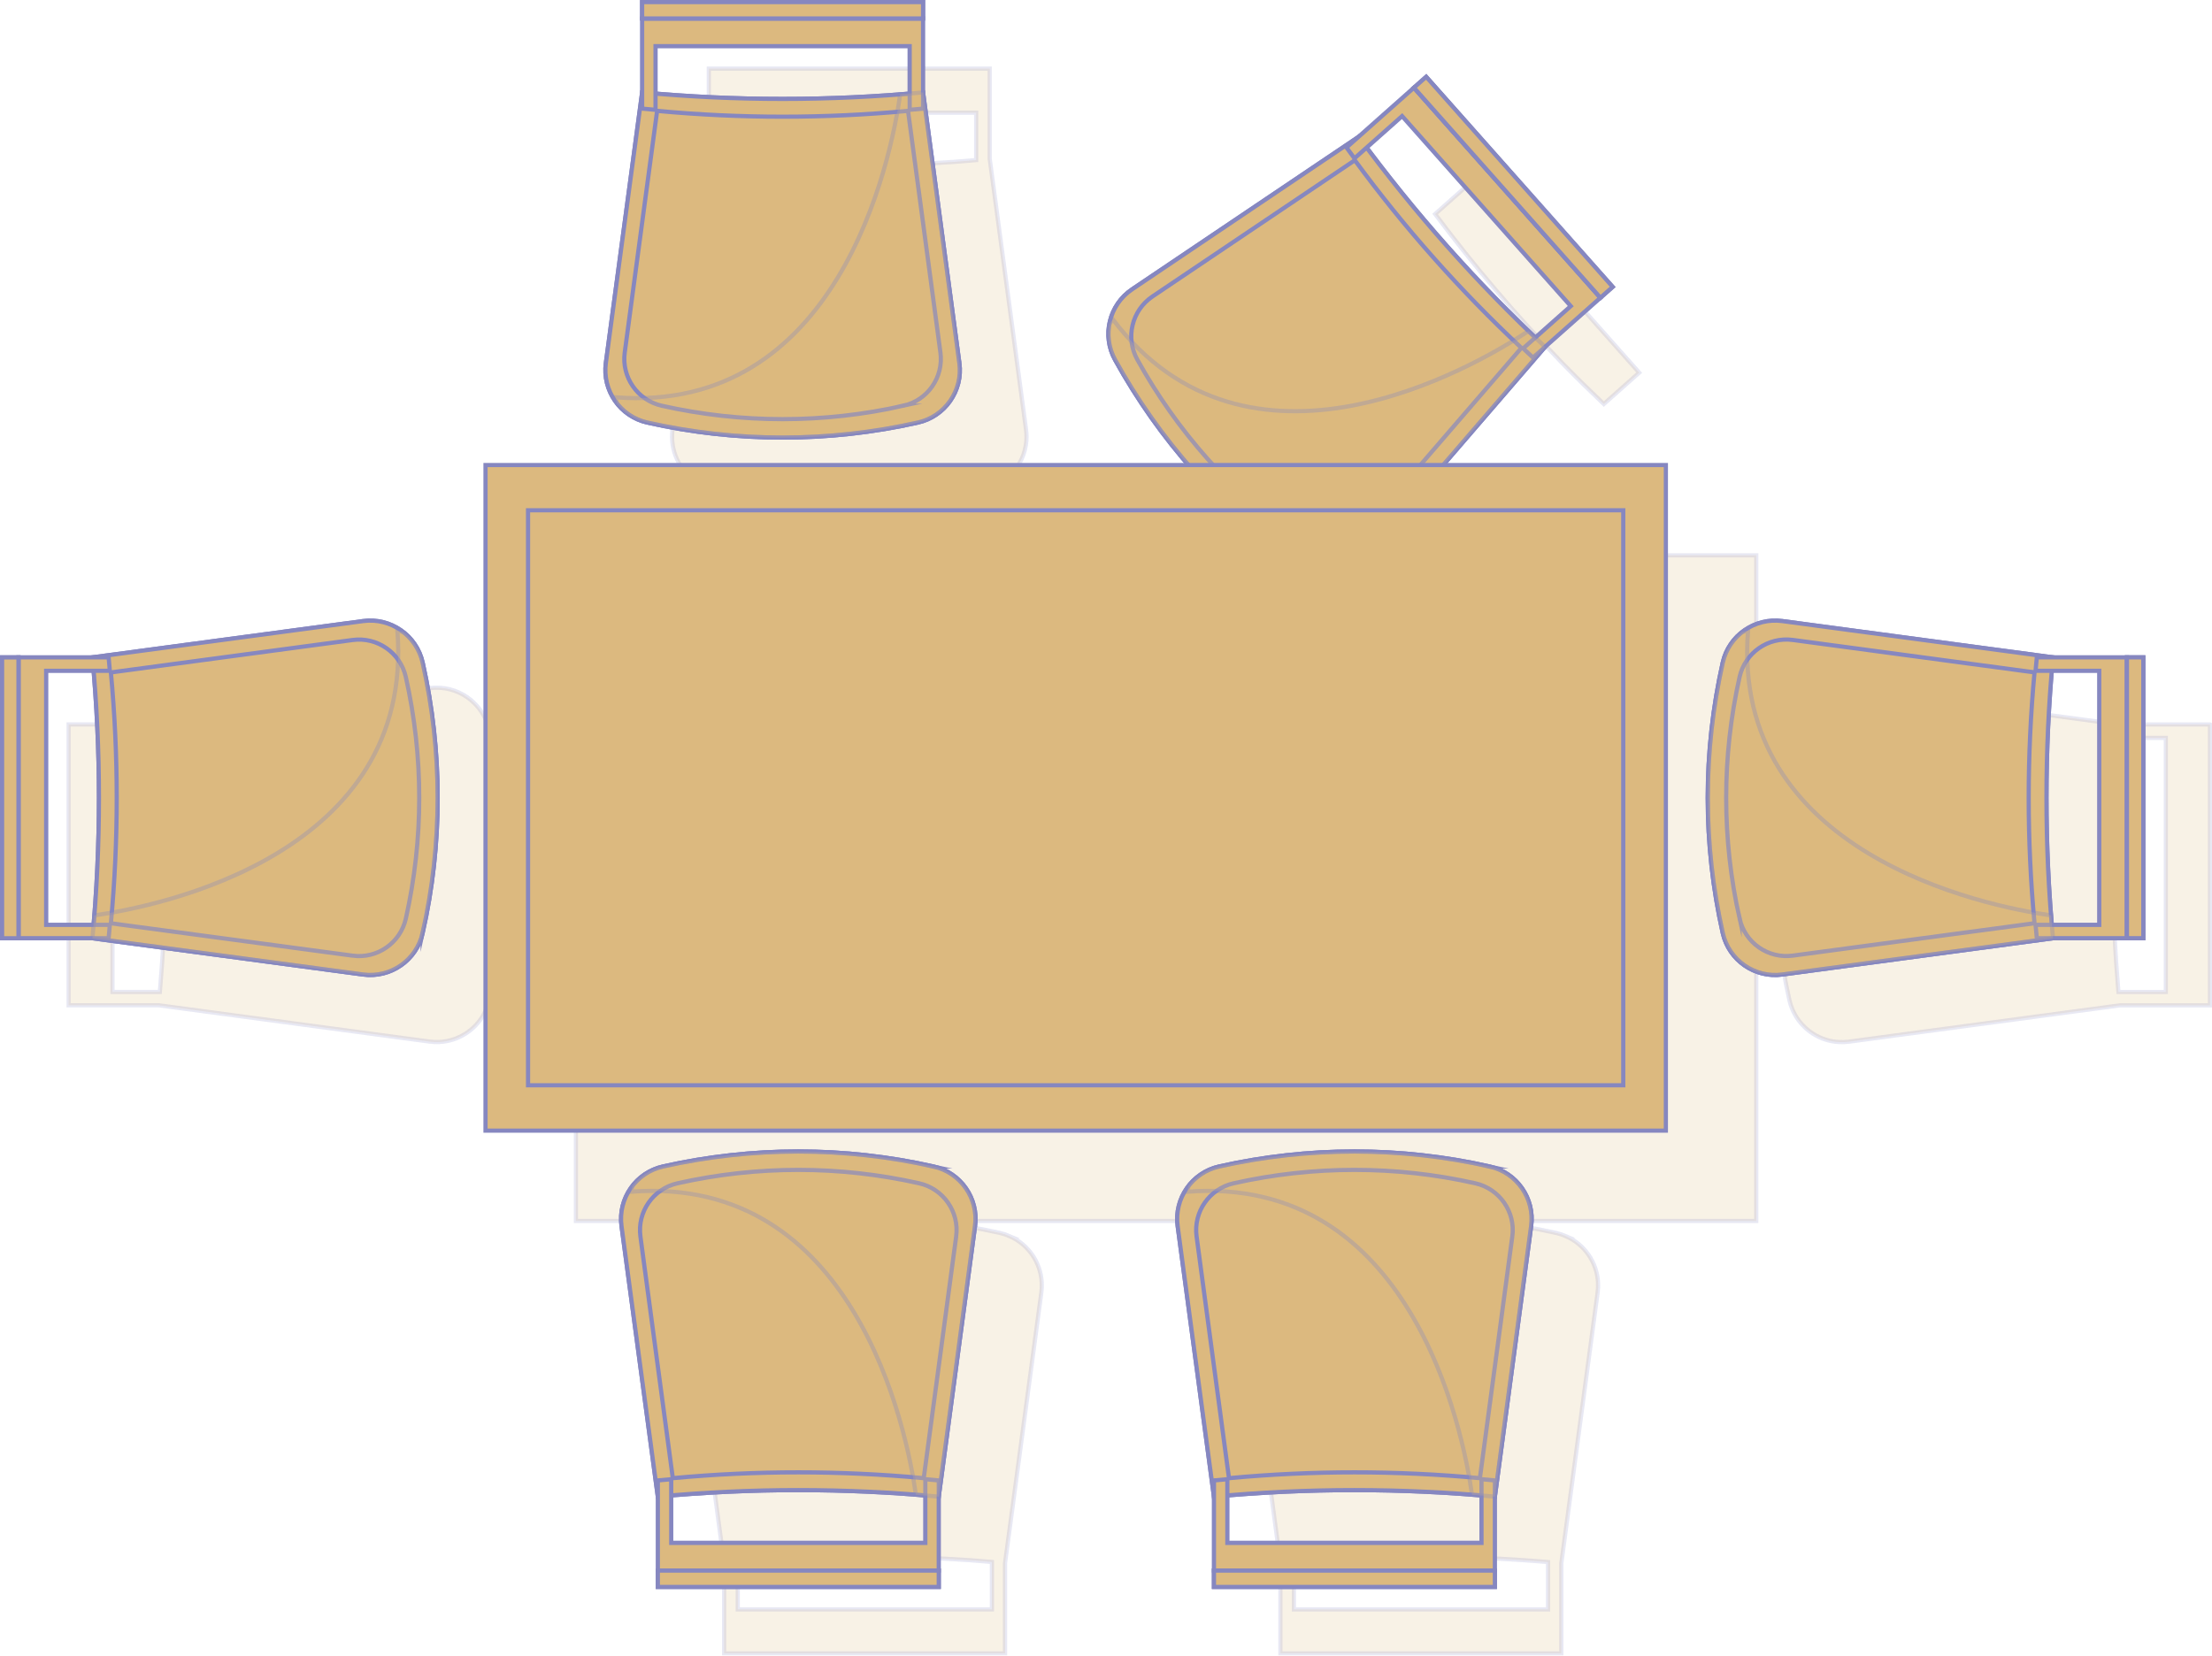 <?xml version="1.0" encoding="UTF-8"?>
<svg xmlns="http://www.w3.org/2000/svg" viewBox="0 0 527.18 394.65">
  <defs>
    <style>
      .cls-1 {
        isolation: isolate;
      }

      .cls-2 {
        mix-blend-mode: screen;
        opacity: .27;
      }

      .cls-2, .cls-3, .cls-4, .cls-5 {
        fill: #c38722;
        stroke: #2e3192;
        stroke-miterlimit: 10;
      }

      .cls-6 {
        opacity: .58;
      }

      .cls-4 {
        opacity: .19;
      }

      .cls-4, .cls-5 {
        mix-blend-mode: multiply;
      }

      .cls-5 {
        opacity: .32;
      }
    </style>
  </defs>
  <g class="cls-1">
    <g id="Layer_1" data-name="Layer 1">
      <g class="cls-6">
        <g>
          <path class="cls-4" d="m163.14,112.34c.13.15.26.29.4.43.01.01.02.03.04.04.12.13.23.26.36.39.11.11.23.21.35.32.03.03.06.06.09.08.23.21.47.41.71.6.06.05.12.09.18.13.16.12.31.24.47.35.07.05.15.09.23.14.09.06.19.12.29.18.22.13.43.26.66.39.14.07.28.14.42.2.16.08.32.17.49.24.03.01.07.03.11.04.19.08.39.15.59.23.16.06.32.13.49.18.35.11.7.21,1.06.29.02,0,.05.01.07.02h0c6.63,1.49,13.34,2.52,20.09,3.08,1.35.11,2.7.21,4.05.28,2.7.15,5.4.22,8.11.22,10.81,0,21.63-1.19,32.24-3.58h0c1.21-.27,2.35-.71,3.39-1.29,1.74-.96,3.2-2.3,4.31-3.89.22-.32.43-.65.62-.98.38-.67.71-1.38.97-2.12.26-.74.45-1.5.57-2.29.18-1.18.2-2.4.03-3.63l-8.65-64.5h0v-21.53h0s-66.95,0-66.95,0h0v21.53h0l-8.65,64.5c-.33,2.47.07,4.88,1.03,7,.48,1.06,1.11,2.05,1.86,2.94Zm8.95-85.47h60.56v11.29c-1.72.14-3.44.3-5.16.42-8.36.58-16.74.87-25.12.87-10.1,0-20.2-.45-30.28-1.3v-11.29Z"/>
          <path class="cls-4" d="m240.68,294.68c-.74-.32-1.52-.58-2.34-.77h0c-5.16-1.16-10.37-2.03-15.6-2.63-1.49-.17-2.99-.32-4.49-.45-2.64-.22-5.29-.36-7.94-.44-.07,0-.14,0-.22,0-1.33-.04-2.67-.06-4-.06-2.7,0-5.41.07-8.11.22-1.35.07-2.7.17-4.05.28-6.74.56-13.45,1.59-20.09,3.08h0s-.05.02-.08.02c-.36.08-.71.18-1.06.29-.17.05-.33.12-.49.18-.2.07-.4.14-.59.22-.2.09-.4.19-.6.28-.14.07-.28.13-.42.21-.23.12-.44.25-.66.39-.1.06-.19.11-.29.18-.24.16-.47.32-.7.49-.06.04-.12.09-.18.13-.25.19-.48.39-.71.6-.03.03-.06.06-.1.09-.25.23-.48.46-.71.7-.01.01-.02.03-.04.04-2.24,2.43-3.52,5.69-3.39,9.15.02.41.05.82.11,1.23l8.65,64.5h0v21.53h0s66.95,0,66.95,0h0v-21.53h0s0,0,0,0l8.65-64.5c.11-.82.14-1.64.09-2.44-.27-4.8-3.24-9.07-7.64-10.99Zm-4.29,88.96h-60.56v-11.29c4.51-.38,9.02-.7,13.53-.91,2.79-.13,5.58-.23,8.37-.29,2.79-.06,5.58-.1,8.38-.1,8.38,0,16.76.29,25.12.87,1.72.12,3.44.28,5.16.42v11.29Z"/>
          <path class="cls-4" d="m373.23,294.68c-.74-.32-1.52-.58-2.34-.77h0c-5.17-1.16-10.4-2.04-15.64-2.64-1.48-.17-2.96-.32-4.44-.44-1.35-.11-2.7-.21-4.05-.28-2.7-.15-5.4-.22-8.11-.22-5.41,0-10.81.3-16.19.9-1.35.15-2.69.32-4.03.5-2.68.37-5.36.82-8.02,1.34-1.33.26-2.66.54-3.99.84h0s-.05.02-.08.02c-.36.08-.71.18-1.06.29-.17.05-.33.12-.49.18-.2.07-.4.14-.59.22-.2.09-.4.19-.6.28-.14.07-.28.13-.42.21-.23.12-.44.25-.66.39-.1.06-.19.11-.29.18-.24.16-.47.32-.7.49-.06.04-.12.09-.18.13-.25.19-.48.39-.71.6-.03.03-.06.06-.1.09-.25.23-.48.46-.71.7-.01.01-.02.03-.04.04-2.24,2.43-3.52,5.69-3.39,9.15.02.41.05.82.11,1.23l8.65,64.5v21.53h0s66.95,0,66.95,0h0v-21.53h0s0,0,0,0l8.65-64.5c.11-.82.14-1.64.09-2.44-.27-4.8-3.24-9.07-7.64-10.99Zm-42.95,76.48c2.79-.06,5.58-.1,8.38-.1,10.1,0,20.2.45,30.28,1.3v11.29h-60.56v-11.29c7.29-.61,14.59-1.03,21.9-1.2Z"/>
          <path class="cls-4" d="m382.23,96.32c-3.37-3.21-6.69-6.47-9.94-9.81-10.84-11.16-20.94-23.02-30.26-35.49l8.44-7.49,40.2,45.3-8.44,7.49Z"/>
          <path class="cls-4" d="m526.67,172.7h-21.53l-64.5-8.65c-.82-.11-1.64-.14-2.44-.09-.4.02-.8.06-1.19.12-.78.12-1.55.31-2.29.57-.37.13-.73.27-1.08.44-.71.32-1.38.71-2.02,1.15-.32.22-.63.46-.92.71-.15.13-.29.26-.43.4-.01.01-.02.02-.04.03-.24.23-.48.46-.71.71-.03.03-.05.06-.08.09-.21.23-.41.47-.6.72-.05.06-.09.12-.13.18-.17.23-.34.46-.49.7-.06.09-.12.19-.17.28-.13.22-.27.43-.39.66-.07.13-.14.27-.2.41-.1.2-.2.4-.28.6-.08.19-.15.39-.22.59-.06.16-.13.32-.18.49-.11.34-.21.7-.29,1.06,0,.03-.02.05-.02.08h0c-.3,1.33-.58,2.66-.84,3.99-.52,2.66-.97,5.34-1.34,8.02-.19,1.34-.35,2.69-.5,4.03-.6,5.38-.9,10.79-.9,16.19,0,2.7.07,5.41.22,8.11.15,2.7.37,5.4.67,8.09.3,2.69.67,5.38,1.12,8.05.45,2.68.97,5.34,1.57,7.99h0c.18.81.44,1.59.76,2.32.16.37.34.73.53,1.07,2.11,3.82,6.07,6.34,10.47,6.59.8.05,1.62.02,2.44-.09l64.5-8.65h0s0,0,0,0h21.53v-66.95h0Zm-10.5,63.76h-11.29c-.38-4.51-.7-9.02-.91-13.53-.13-2.79-.23-5.58-.29-8.37-.06-2.79-.1-5.58-.1-8.38s.03-5.59.1-8.38c.17-7.31.58-14.61,1.2-21.9h11.29v60.56Z"/>
          <path class="cls-4" d="m119.23,189.98c-.15-1.35-.32-2.69-.5-4.03-.37-2.68-.82-5.36-1.34-8.02-.26-1.33-.54-2.66-.84-3.99h0s-.02-.05-.02-.08c-.08-.36-.18-.71-.29-1.06-.05-.17-.12-.33-.18-.49-.07-.2-.14-.4-.22-.59-.09-.2-.19-.4-.28-.6-.07-.14-.13-.28-.2-.41-.12-.23-.25-.44-.39-.66-.06-.09-.11-.19-.17-.28-.16-.24-.32-.47-.49-.7-.04-.06-.09-.12-.13-.18-.19-.25-.39-.49-.6-.72-.03-.03-.05-.06-.08-.09-.23-.25-.46-.48-.71-.71-.01-.01-.02-.02-.04-.03-.14-.13-.28-.27-.43-.4-.3-.25-.61-.49-.92-.71-.64-.44-1.31-.83-2.02-1.15-.35-.16-.72-.31-1.08-.44-.74-.26-1.5-.45-2.29-.57-.39-.06-.79-.1-1.19-.12-.8-.05-1.62-.02-2.44.09l-64.5,8.65h-21.53v66.95h21.53s64.5,8.65,64.5,8.65c.82.11,1.64.14,2.44.09,4.41-.25,8.36-2.77,10.47-6.59.19-.35.37-.7.53-1.07.32-.74.58-1.51.76-2.32h0c.6-2.65,1.12-5.32,1.57-7.99.45-2.68.82-5.36,1.12-8.05.3-2.69.52-5.39.67-8.09.15-2.7.22-5.4.22-8.11,0-5.41-.3-10.81-.9-16.19Zm-92.42,46.47v-60.56h11.29c.61,7.29,1.03,14.59,1.2,21.9.06,2.79.1,5.58.1,8.38s-.03,5.59-.1,8.38c-.06,2.79-.16,5.58-.29,8.37-.21,4.51-.53,9.02-.91,13.53h-11.29Z"/>
        </g>
        <g>
          <g>
            <path class="cls-3" d="m228.64,86.53l-8.65-64.5h0c-22.27,2.07-44.68,2.07-66.95,0h0l-8.65,64.5c-.88,6.58,3.41,12.74,9.89,14.2h0c21.23,4.77,43.25,4.77,64.48,0h0c6.48-1.46,10.77-7.62,9.89-14.2Z"/>
            <polygon class="cls-2" points="156.23 22.33 156.23 11 216.8 11 216.8 22.33 219.99 22.03 219.99 22.03 219.99 .55 153.04 .55 153.04 22.03 156.23 22.33"/>
          </g>
          <path class="cls-3" d="m228.64,86.53l-8.65-64.5c-22.27,2.07-44.68,2.07-66.95,0l-8.65,64.5c-.88,6.58,3.41,12.74,9.89,14.2h0c21.23,4.77,43.25,4.77,64.48,0h0c6.48-1.46,10.77-7.62,9.89-14.2Zm-13.33,10.19h0c-18.96,4.26-38.63,4.26-57.59,0h0c-5.78-1.3-9.62-6.81-8.83-12.68l7.72-57.61c19.89,1.85,39.91,1.85,59.8,0l7.72,57.61c.79,5.88-3.04,11.38-8.83,12.68Z"/>
          <polygon class="cls-3" points="156.23 26.18 156.23 11 216.8 11 216.8 26.18 219.99 25.89 219.99 25.89 219.99 4.4 153.04 4.4 153.04 25.89 156.23 26.18"/>
          <rect class="cls-3" x="153.04" y=".5" width="66.95" height="3.9"/>
          <rect class="cls-3" x="153.04" y=".5" width="66.95" height="3.9"/>
          <path class="cls-5" d="m218.75,100.73h0c6.48-1.46,10.77-7.62,9.89-14.2l-8.65-64.5c-1.82.17-3.63.3-5.45.44-2.22,15.93-14.74,76.36-67.88,72.24.11.48.22.93.33,1.39,1.76,2.26,4.28,3.95,7.28,4.62h0c21.23,4.77,43.25,4.77,64.48,0Z"/>
        </g>
        <g>
          <g>
            <path class="cls-3" d="m86.53,232.3l-64.5-8.65h0c2.07-22.27,2.07-44.68,0-66.95h0l64.5-8.65c6.58-.88,12.74,3.41,14.2,9.89h0c4.77,21.23,4.77,43.25,0,64.48h0c-1.46,6.48-7.62,10.77-14.2,9.89Z"/>
            <polygon class="cls-2" points="22.33 159.9 11 159.9 11 220.46 22.33 220.46 22.03 223.65 22.03 223.65 .55 223.65 .55 156.7 22.03 156.7 22.33 159.9"/>
          </g>
          <path class="cls-3" d="m100.73,222.42h0c4.77-21.23,4.77-43.25,0-64.48h0c-1.46-6.48-7.62-10.77-14.2-9.89l-64.5,8.65c2.07,22.27,2.07,44.68,0,66.95l64.5,8.65c6.58.88,12.74-3.41,14.2-9.89Zm-16.69,5.39l-57.61-7.72c1.85-19.89,1.85-39.91,0-59.8l57.61-7.73c5.88-.79,11.38,3.04,12.68,8.83h0c4.26,18.96,4.26,38.63,0,57.59h0c-1.3,5.79-6.81,9.62-12.68,8.83Z"/>
          <polygon class="cls-3" points="26.18 159.9 11 159.9 11 220.46 26.18 220.46 25.89 223.65 25.89 223.65 4.4 223.65 4.4 156.7 25.89 156.7 26.18 159.9"/>
          <rect class="cls-3" x="-31.02" y="188.23" width="66.95" height="3.9" transform="translate(192.63 187.72) rotate(90)"/>
          <rect class="cls-3" x="-31.02" y="188.23" width="66.95" height="3.9" transform="translate(192.63 187.73) rotate(90)"/>
          <path class="cls-5" d="m100.73,222.42h0c-1.46,6.48-7.62,10.77-14.2,9.89l-64.5-8.65c.17-1.82.3-3.63.44-5.45,15.93-2.22,76.36-14.74,72.24-67.88.48.11.93.22,1.39.33,2.26,1.76,3.95,4.28,4.62,7.28h0c4.77,21.23,4.77,43.25,0,64.48Z"/>
        </g>
        <g>
          <g>
            <path class="cls-3" d="m325.74,131.96l42.5-49.28h0c-16.33-15.28-31.21-32.04-44.44-50.07h0l-53.98,36.35c-5.51,3.71-7.27,11.01-4.06,16.82h0c10.52,19.05,25.14,35.52,42.8,48.22h0c5.39,3.88,12.85,3,17.18-2.03Z"/>
            <polygon class="cls-2" points="325.69 35.19 334.16 27.67 374.36 72.97 365.89 80.49 368.24 82.68 368.24 82.68 384.3 68.42 339.86 18.34 323.79 32.6 325.69 35.19"/>
          </g>
          <path class="cls-3" d="m325.74,131.96l42.5-49.28c-16.33-15.28-31.21-32.04-44.44-50.07l-53.98,36.35c-5.51,3.71-7.27,11.01-4.06,16.82h0c10.52,19.05,25.14,35.52,42.8,48.22h0c5.39,3.88,12.85,3,17.18-2.03Zm-16.47-3.2h0c-15.78-11.35-28.83-26.06-38.23-43.07h0c-2.87-5.19-1.29-11.71,3.63-15.02l48.22-32.47c11.82,16.11,25.11,31.08,39.7,44.73l-37.96,44.02c-3.87,4.49-10.53,5.28-15.35,1.82Z"/>
          <polygon class="cls-3" points="322.81 37.75 334.16 27.67 374.36 72.97 363.01 83.05 365.35 85.24 365.35 85.24 381.42 70.98 336.98 20.9 320.91 35.16 322.81 37.75"/>
          <rect class="cls-3" x="327.18" y="42.7" width="66.95" height="3.9" transform="translate(154.65 -254.73) rotate(48.41)"/>
          <rect class="cls-3" x="327.18" y="42.69" width="66.95" height="3.9" transform="translate(154.65 -254.73) rotate(48.41)"/>
          <path class="cls-5" d="m308.55,134h0c5.39,3.88,12.85,3,17.18-2.03l42.5-49.28c-1.33-1.25-2.64-2.52-3.95-3.78-13.39,8.91-66.9,39.67-99.08-2.81-.28.4-.55.78-.82,1.17-.52,2.82-.11,5.83,1.37,8.51h0c10.52,19.05,25.14,35.52,42.8,48.22Z"/>
        </g>
        <g>
          <rect class="cls-4" x="137.26" y="132.39" width="281.31" height="158.67" transform="translate(555.82 423.44) rotate(180)"/>
          <g>
            <rect class="cls-3" x="115.71" y="110.84" width="281.31" height="158.67" transform="translate(512.73 380.36) rotate(180)"/>
            <rect class="cls-3" x="187.83" y="59.67" width="137.06" height="261.02" transform="translate(446.54 -66.19) rotate(90)"/>
          </g>
        </g>
        <g>
          <g>
            <path class="cls-3" d="m424.78,232.3l64.5-8.65h0c-2.07-22.27-2.07-44.68,0-66.95h0l-64.5-8.65c-6.58-.88-12.74,3.41-14.2,9.89h0c-4.77,21.23-4.77,43.25,0,64.48h0c1.46,6.48,7.62,10.77,14.2,9.89Z"/>
            <polygon class="cls-2" points="488.99 159.9 500.31 159.9 500.31 220.46 488.99 220.46 489.29 223.65 489.29 223.65 510.77 223.65 510.77 156.7 489.29 156.7 488.99 159.9"/>
          </g>
          <path class="cls-3" d="m424.78,232.3l64.5-8.65c-2.07-22.27-2.07-44.68,0-66.95l-64.5-8.65c-6.58-.88-12.74,3.41-14.2,9.89h0c-4.77,21.23-4.77,43.25,0,64.48h0c1.46,6.48,7.62,10.77,14.2,9.89Zm-10.19-13.33h0c-4.26-18.96-4.26-38.63,0-57.59h0c1.3-5.79,6.81-9.62,12.68-8.83l57.61,7.73c-1.85,19.89-1.85,39.91,0,59.8l-57.61,7.72c-5.88.79-11.38-3.04-12.68-8.83Z"/>
          <polygon class="cls-3" points="485.13 159.9 500.31 159.9 500.31 220.46 485.13 220.46 485.43 223.65 485.43 223.65 506.91 223.65 506.91 156.7 485.43 156.7 485.13 159.9"/>
          <rect class="cls-3" x="475.39" y="188.23" width="66.95" height="3.9" transform="translate(699.04 -318.69) rotate(90)"/>
          <rect class="cls-3" x="475.39" y="188.23" width="66.95" height="3.9" transform="translate(699.04 -318.69) rotate(90)"/>
          <path class="cls-5" d="m410.58,222.42h0c1.46,6.48,7.62,10.77,14.2,9.89l64.5-8.65c-.17-1.82-.3-3.63-.44-5.45-15.93-2.22-76.36-14.74-72.24-67.88-.48.11-.93.22-1.39.33-2.26,1.76-3.95,4.28-4.62,7.28h0c-4.77,21.23-4.77,43.25,0,64.48Z"/>
        </g>
        <g>
          <g>
            <path class="cls-3" d="m232.38,292.26l-8.65,64.5h0c-22.27-2.07-44.68-2.07-66.95,0h0l-8.65-64.5c-.88-6.58,3.41-12.74,9.89-14.2h0c21.23-4.77,43.25-4.77,64.48,0h0c6.48,1.46,10.77,7.62,9.89,14.2Z"/>
            <polygon class="cls-2" points="159.97 356.46 159.97 367.79 220.53 367.79 220.53 356.46 223.73 356.76 223.73 356.76 223.73 378.24 156.78 378.24 156.78 356.76 159.97 356.46"/>
          </g>
          <path class="cls-3" d="m222.49,278.06h0c-21.23-4.77-43.25-4.77-64.48,0h0c-6.48,1.46-10.77,7.62-9.89,14.2l8.65,64.5c22.27-2.07,44.68-2.07,66.95,0l8.65-64.5c.88-6.58-3.41-12.74-9.89-14.2Zm5.39,16.69l-7.73,57.61c-19.89-1.85-39.91-1.85-59.8,0l-7.72-57.61c-.79-5.88,3.04-11.38,8.83-12.68h0c18.96-4.26,38.63-4.26,57.59,0h0c5.79,1.3,9.62,6.81,8.83,12.68Z"/>
          <polygon class="cls-3" points="159.97 352.61 159.97 367.79 220.53 367.79 220.53 352.61 223.73 352.9 223.73 352.9 223.73 374.39 156.78 374.39 156.78 352.9 159.97 352.61"/>
          <rect class="cls-3" x="156.78" y="374.39" width="66.95" height="3.9"/>
          <rect class="cls-3" x="156.78" y="374.39" width="66.95" height="3.9"/>
          <path class="cls-5" d="m222.49,278.06h0c6.48,1.46,10.77,7.62,9.89,14.2l-8.65,64.5c-1.82-.17-3.63-.3-5.45-.44-2.22-15.93-14.74-76.36-67.88-72.24.11-.48.22-.93.33-1.39,1.76-2.26,4.28-3.95,7.28-4.62h0c21.23-4.77,43.25-4.77,64.48,0Z"/>
        </g>
        <g>
          <g>
            <path class="cls-3" d="m364.92,292.26l-8.65,64.5h0c-22.27-2.07-44.68-2.07-66.95,0h0l-8.65-64.5c-.88-6.58,3.41-12.74,9.89-14.2h0c21.23-4.77,43.25-4.77,64.48,0h0c6.48,1.46,10.77,7.62,9.89,14.2Z"/>
            <polygon class="cls-2" points="292.51 356.46 292.51 367.79 353.08 367.79 353.08 356.46 356.27 356.76 356.27 356.76 356.27 378.24 289.32 378.24 289.32 356.76 292.51 356.46"/>
          </g>
          <path class="cls-3" d="m355.03,278.06h0c-21.23-4.77-43.25-4.77-64.48,0h0c-6.48,1.46-10.77,7.62-9.89,14.2l8.65,64.5c22.27-2.07,44.68-2.07,66.95,0l8.65-64.5c.88-6.58-3.41-12.74-9.89-14.2Zm5.39,16.69l-7.72,57.61c-19.89-1.85-39.91-1.85-59.8,0l-7.72-57.61c-.79-5.88,3.04-11.38,8.83-12.68h0c18.96-4.26,38.63-4.26,57.59,0h0c5.79,1.3,9.62,6.81,8.83,12.68Z"/>
          <polygon class="cls-3" points="292.51 352.61 292.51 367.79 353.08 367.79 353.08 352.61 356.27 352.9 356.27 352.9 356.27 374.39 289.32 374.39 289.32 352.9 292.51 352.61"/>
          <rect class="cls-3" x="289.32" y="374.39" width="66.95" height="3.9"/>
          <rect class="cls-3" x="289.32" y="374.39" width="66.95" height="3.9"/>
          <path class="cls-5" d="m355.03,278.06h0c6.48,1.46,10.77,7.62,9.89,14.2l-8.65,64.5c-1.82-.17-3.63-.3-5.45-.44-2.22-15.93-14.74-76.36-67.88-72.24.11-.48.22-.93.33-1.39,1.76-2.26,4.28-3.95,7.28-4.62h0c21.23-4.77,43.25-4.77,64.48,0Z"/>
        </g>
      </g>
    </g>
  </g>
</svg>